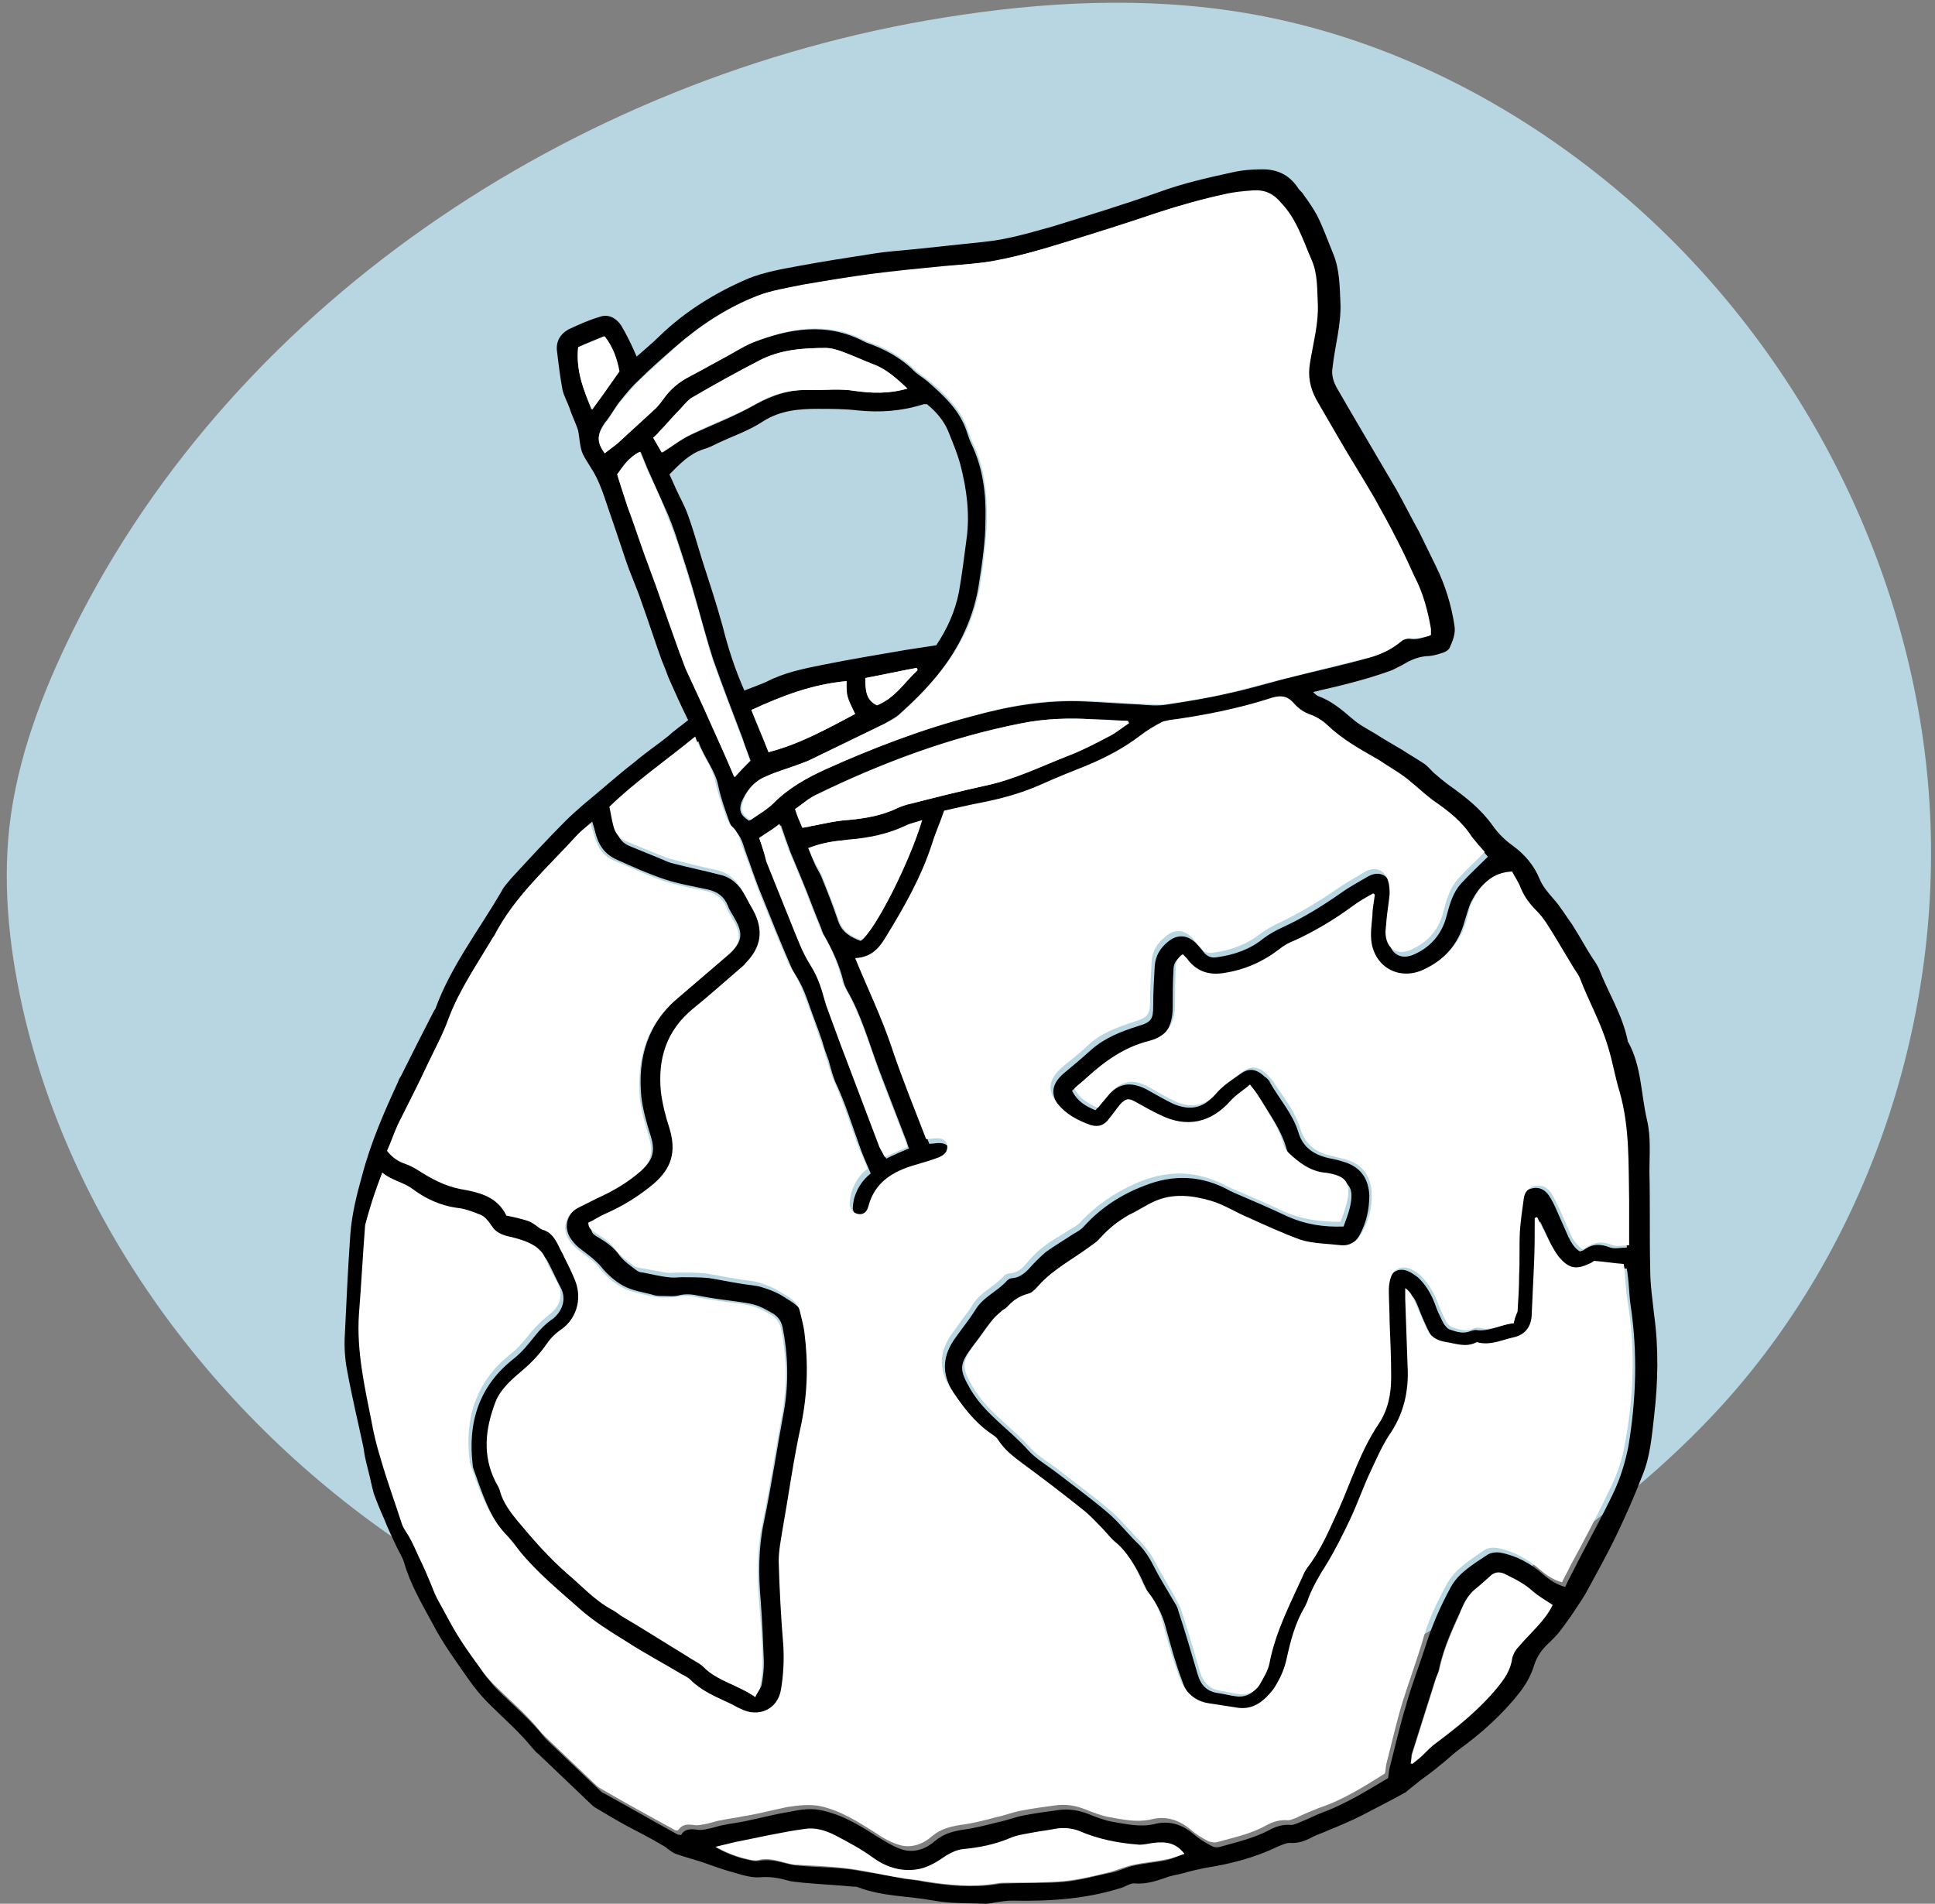 <?xml version="1.0" encoding="UTF-8"?>
<svg width="248px" height="244px" viewBox="0 0 248 244" version="1.1" xmlns="http://www.w3.org/2000/svg" xmlns:xlink="http://www.w3.org/1999/xlink">
    <rect x="0" y="0" width="248" height="244" fill="#808080" stroke="none"/>
    <!-- Generator: Sketch 46.2 (44496) - http://www.bohemiancoding.com/sketch -->
    <title>Global Community - Collaborating Everywhere</title>
    <desc>Created with Sketch.</desc>
    <defs></defs>
    <g id="Page-1" stroke="none" stroke-width="1" fill="none" fill-rule="evenodd">
        <g id="Global-Community---Collaborating-Everywhere" fill-rule="nonzero">
            <g id="Calque_2" fill="#B7D6E2">
                <path d="M151.1,227.5 C157,224.2 162.8,220.8 168.7,217.5 C187.4,206.8 206.4,195.9 220.9,179.9 C240.1,158.6 249.6,128.9 247.1,100.3 C244.6,71.7 230.3,44.3 208.6,25.5 C195.3,14 179.3,5.5 162,2.1 C149.3,-0.4 136.1,1.42663659e-14 123.3,1.9 C75.7,8.8 30.6,37.8 9.3,80.9 C5.4,88.8 2.2,97.2 1.2,106 C0.3,114.2 1.3,122.5 3.2,130.5 C10.1,159 29.5,183.8 54.2,199.6 C78.9,215.4 108.6,222.5 137.9,222" id="Shape"></path>
            </g>
            <g id="Calque_1" transform="translate(44, 21)">
                <g id="Group">
                    <path d="M44.2,71.3 C43.3,69.5 42.5,67.7 41.7,65.9 C41.4,65.1 41.1,64.3 40.8,63.6 C39.9,61.1 39.1,58.6 38.2,56.1 C37.6,54.3 36.8,52.6 36.2,50.8 C35.4,48.4 34.6,46 33.8,43.7 C33.4,42.5 33,41.3 32.4,40.1 C31.9,39.1 31.2,38.2 30.7,37.2 C30.3,36.3 30.3,35.2 30.1,34.2 C29.8,33.2 29.3,32.3 29,31.3 C28.7,30.5 28.3,29.8 28.1,29 C27.8,27.4 27.6,25.8 27.4,24.1 C27.2,22.8 27.8,21.8 28.9,21.2 C30.2,20.6 31.5,20 32.9,19.6 C34,19.2 35,19.8 35.6,20.7 C36.2,21.7 36.7,22.7 37.2,23.8 C37.3,24 37.4,24.3 37.6,24.7 C38.6,23.8 39.6,23 40.5,22.1 C43.8,18.9 47.7,16.5 51.9,14.7 C53.9,13.9 56.1,13.5 58.3,13.1 C61.5,12.5 64.8,12 68,11.5 C69.9,11.2 71.7,11.1 73.6,10.9 C76.4,10.6 79.2,10.3 82.1,10 C85.2,9.7 88.1,8.8 91,8 C95.5,6.6 100.1,5.2 104.6,3.6 C107.6,2.5 110.7,1.8 113.9,1.1 C115.2,0.8 116.5,0.7 117.8,0.7 C119.7,0.7 121.2,1.4 122.3,3 C122.5,3.4 122.9,3.6 123.1,4 C123.7,4.8 124.3,5.7 124.8,6.6 C125.6,8.2 126.2,9.9 126.9,11.6 C127.7,13.6 127.7,15.7 127.8,17.9 C127.9,20.6 127.1,23.3 126.8,26 C126.6,27.1 126.9,28 127.5,29 C128.1,30 128.7,31.1 129.3,32.1 C131.2,35.3 133.1,38.6 135,41.8 C136,43.6 136.9,45.4 137.9,47.2 C138.6,48.6 139.3,50.1 140,51.5 C141.2,53.9 142,56.5 142.4,59.1 C142.6,60.2 142.2,61.1 141.8,62 C141.7,62.3 141.2,62.6 140.8,62.7 C140.2,62.9 139.5,63.1 138.8,63.1 C137.6,63.2 136.6,63.7 135.6,64.3 C135.2,64.5 134.8,64.7 134.4,64.9 C131.4,66 128.2,66.8 125.1,67.5 C124.9,67.6 124.6,67.6 124.3,67.7 C124.5,67.9 124.7,68.1 124.9,68.2 C126.6,68.8 127.9,69.9 129.3,71.1 C130.2,71.9 131.2,72.4 132.2,73 C133.3,73.7 134.5,74.4 135.7,75.1 C136.6,75.7 137.5,76.2 138.4,76.8 C138.9,77.1 139.3,77.6 139.7,78 C140.4,78.6 141.1,79.2 141.8,79.7 C143.9,81.2 145.8,82.7 147.3,84.8 C148,85.8 148.9,86.7 149.9,87.4 C151.4,88.5 152.6,89.9 153.3,91.6 C153.7,92.6 154.4,93.4 155.1,94.2 C156,95.2 156.7,96.4 157.5,97.5 C158.4,98.9 159.2,100.4 160.1,101.8 C160.4,102.2 160.7,102.7 160.9,103.1 C162.1,106.2 163.9,109 164.6,112.3 C164.6,112.4 164.6,112.5 164.7,112.6 C166.4,115.7 166.3,119.2 167.1,122.6 C167.6,124.7 167.4,127 167.4,129.2 C167.5,133.4 167.4,137.5 167.5,141.7 C167.5,143.7 167.8,145.6 168,147.5 C168.6,151.8 168.5,156.2 168,160.5 C167.7,163.1 167.5,165.7 166.5,168.1 C165.5,170.7 164.4,173.2 163.2,175.7 C162,178.2 160.6,180.7 159.3,183.1 C158.8,184 158.2,184.8 157.7,185.6 C157.1,186.5 156.5,187.3 155.9,188.1 C155.5,188.6 155.1,189 154.7,189.4 C153.7,190.3 153,191.2 152.6,192.5 C152.2,193.8 151.5,195 150.7,196 C148.5,198.8 145.8,201.2 142.9,203.3 C142.1,203.9 141.3,204.7 140.5,205.3 C139.7,206 138.8,206.6 137.9,207.3 C137.4,207.7 136.9,208.1 136.4,208.5 C136.3,208.6 136.2,208.7 136,208.8 C134.2,209.8 132.4,210.7 130.5,211.7 C129.1,212.4 127.7,213 126.2,213.6 C125.6,213.9 124.9,214.1 124.3,214.4 C123.4,214.9 122.4,215.3 121.3,215.2 C120.8,215.2 120.2,215.5 119.7,215.7 C116.8,217.1 113.7,217.9 110.5,218.4 C109.5,218.6 108.6,218.8 107.6,219.1 C106.8,219.3 106,219.4 105.3,219.7 C104.1,220.1 102.9,220.5 101.5,220.4 C101,220.3 100.4,220.7 99.9,220.9 C95.3,222.4 90.5,222.7 85.7,222.6 C85,222.6 84.4,222.7 83.7,222.8 C83.2,222.9 82.8,223 82.3,223 C80.1,222.9 77.9,223 75.7,222.6 C72.5,222 69.2,222.1 66,220.9 C65.8,220.8 65.5,220.8 65.3,220.8 C63.2,220.6 61,220.5 58.9,220.3 C58.2,220.2 57.5,220.2 56.9,220 C55.8,219.7 54.7,219.5 53.5,219.6 C52.5,219.7 51.4,219.4 50.4,219.1 C48.9,218.7 47.5,218.2 46.1,217.7 C44.9,217.3 43.7,217 42.6,216.6 C42,216.4 41.5,215.8 40.9,215.5 C39.4,214.6 37.8,213.8 36.3,213 C35,212.3 33.7,211.5 32.5,210.8 C32.1,210.6 31.8,210.3 31.5,210 C29.3,207.9 27.2,205.9 25,203.8 C24.7,203.6 24.5,203.3 24.2,203 C22.5,200.9 20.5,199.2 18.6,197.3 C17.7,196.4 16.8,195.3 16.1,194.3 C14.5,192 12.8,189.7 11.5,187.2 C10.1,184.6 8.6,182.1 7.8,179.3 C7.6,178.6 7.2,178 6.9,177.4 C6.3,176.1 5.7,174.9 5.2,173.6 C4.7,172.5 4.3,171.5 3.9,170.4 C3.6,169.3 3.4,168.2 3.1,167.1 C2.9,166.3 2.7,165.5 2.6,164.6 C1.9,161.3 1.1,158 0.5,154.7 C0.2,153.2 0.1,151.6 0.2,150 C0.4,145.7 0.6,141.5 0.9,137.2 C1.1,134.6 1.7,132.2 2.4,129.7 C3.5,125.5 5.2,121.6 7,117.7 C7.1,117.4 7.2,117.2 7.4,116.9 C8.8,114.1 10.2,111.3 11.6,108.6 C11.7,108.5 11.7,108.4 11.8,108.3 C13.8,102.8 17.4,98.2 20.3,93.2 C20.6,92.6 21.1,92.1 21.5,91.6 C23.8,89.1 26.1,86.6 28.5,84.2 C29.2,83.5 30,82.8 30.8,82.1 C33,80.3 35.1,78.4 37.3,76.7 C38.7,75.5 40.2,74.5 41.7,73.3 C42.2,72.8 43.2,72.1 44.2,71.3 Z M5,129.3 C4.1,131.8 3.4,134.1 3.2,136.6 C2.9,140.4 2.7,144.3 2.4,148.1 C2,152.8 3.1,157.2 4,161.7 C4.3,163.3 4.7,165 5.2,166.6 C6.1,169.4 7,172.1 7.9,174.9 C8.1,175.5 8.5,175.9 8.8,176.5 C9.2,177.4 9.7,178.3 10.1,179.2 C10.6,180.4 11.1,181.6 11.7,182.8 C12,183.5 12.4,184.3 12.7,185 C13.4,186.4 14.1,187.8 15,189.1 C16,190.7 17.1,192.1 18.1,193.6 C18.6,194.2 19.1,194.9 19.6,195.4 C21.7,197.5 24,199.4 25.8,201.7 C26,201.9 26.2,202.1 26.4,202.3 C28.5,204.3 30.7,206.4 32.8,208.4 C33,208.6 33.2,208.8 33.5,208.9 C36.6,210.6 39.7,212.4 42.8,214.1 C42.9,214.2 43,214.1 43.3,214.2 C43.7,213.4 44.5,213.4 45.3,213.5 C45.8,213.6 46.3,213.5 46.7,213.4 C47.4,213.3 48.1,213 48.8,212.9 C49.7,212.7 50.7,212.6 51.6,212.4 C53.5,212 55.4,211.5 57.3,211.2 C58.7,210.9 60.1,210.7 61.6,211.1 C64.2,211.7 66.4,213.1 68.6,214.5 C69.6,215.1 70.7,215.8 71.8,216.1 C73.3,216.5 74.8,215.9 75.9,214.9 C77,214 78.2,213.7 79.5,213.5 C81,213.3 82.5,212.9 84.1,212.5 C85.1,212.3 86.1,211.9 87.1,211.7 C88.6,211.4 90.1,211.2 91.6,211 C92.9,210.8 94.2,211 95.5,211.5 C96.5,211.9 97.5,212.3 98.6,212.5 C100.4,212.8 102.1,213.2 103.9,212.8 C105.8,212.3 107.5,212.8 109,214.1 C109.7,214.7 110.5,215.2 111.3,215.6 C111.6,215.8 112.1,215.8 112.4,215.7 C114.5,215.1 116.7,214.6 118.6,213.6 C119.5,213.1 120.4,212.8 121.5,212.9 C121.8,212.9 122.2,212.7 122.5,212.6 C123.5,212.2 124.5,211.7 125.5,211.3 C128.5,210.2 131.2,208.5 133.9,206.9 C134,206.4 134,206 134.1,205.6 C134.8,202.9 135.4,200.2 136.2,197.6 C136.9,195 137.9,192.5 138.7,190 C139.5,187.4 140.6,184.9 141.9,182.5 C142.9,180.6 144.8,179.5 146.6,178.3 C147,178 147.8,177.9 148.3,178 C150.4,178.4 152.2,179.4 153.8,180.8 C154.6,181.5 155.5,182.1 156.6,182.4 C156.9,181.7 157.3,181 157.6,180.4 C159.3,177 161.2,173.7 162.8,170.3 C163.7,168.4 164.3,166.4 164.7,164.4 C165.7,158.4 165.9,152.4 165,146.4 C164.8,145.1 164.8,143.7 164.6,142.3 C164.6,142 164.5,141.8 164.5,141.6 C163.2,141.5 162,141.3 160.7,141.2 C160.6,141.3 160.3,141.4 160,141.6 C158.3,142.4 157.4,142.1 156.2,140.7 C155.2,139.5 154.6,138.1 153.9,136.6 C153.7,136.3 153.6,135.9 153.4,135.6 C153.3,135.6 153.2,135.7 153.1,135.7 C153.1,137.7 153,139.8 153,141.8 C152.9,144 152.8,146.1 152.7,148.3 C152.6,149.7 151.8,150.7 150.4,151 C148.9,151.3 147.5,152.1 146,151.7 C145.8,151.7 145.7,151.7 145.5,151.7 C144.2,152.2 143,151.8 141.7,151.6 C140.5,151.4 139.7,150.8 139.2,149.8 C138.7,148.8 138.2,147.7 137.8,146.6 C137.5,145.9 137.3,145.2 136.5,144.7 C136.5,145.3 136.5,145.7 136.5,146.1 C136.6,148.9 136.7,151.8 136.8,154.6 C137,157.9 136.3,160.8 134.4,163.6 C133.5,165 132.8,166.5 132.1,168.1 C131.2,170.2 130.4,172.3 129.4,174.4 C128.5,176.3 127.5,178.3 126.4,180.1 C125.5,181.5 124.7,182.9 124.1,184.4 C123.9,184.8 123.8,185.2 123.6,185.6 C122.4,187.7 121.7,189.9 121.3,192.2 C121,193.6 120.4,195 119.6,196.1 C118.5,197.6 117.2,198.7 115.2,198.5 C113.9,198.4 112.6,198.1 111.3,197.9 C109.2,197.6 108.1,196.2 107.5,194.4 C106.7,192.3 106.1,190.1 105.5,187.9 C105.1,186.3 104.5,184.9 103.5,183.6 C103.1,183.2 102.9,182.6 102.6,182 C101.8,180.2 100.9,178.5 99.3,177.2 C98.7,176.7 98.2,176 97.6,175.4 C96.8,174.6 96,173.8 95.2,173.1 C92.7,171.1 90.1,169.2 87.5,167.2 C86.3,166.3 85.2,165.4 84.3,164.1 C84.1,163.8 83.8,163.6 83.5,163.4 C81.3,161.8 79.7,159.7 78.2,157.5 C76.6,155 76.8,152.7 78.5,150.4 C78.8,150 79,149.7 79.3,149.3 C79.9,148.5 80.5,147.7 81,146.9 C82,145.2 83.9,144.5 85.1,143.1 C85.3,142.9 85.6,142.8 85.9,142.8 C86.7,142.7 87.3,142.2 87.8,141.7 C88.5,140.9 89.2,140.2 90,139.5 C91.1,138.7 92.3,138 93.5,137.2 C94,136.9 94.6,136.6 95,136.1 C97.1,133.8 99.7,132.1 102.6,131 C106.3,129.5 110,129.6 113.6,131.6 C113.7,131.7 113.9,131.7 114,131.8 C116.3,132.8 118.7,133.8 121,134.9 C123.2,135.9 125.6,136.3 128.2,136.2 C128.5,135.4 128.8,134.6 129,133.8 C129.6,131.2 129,130.3 126.3,129.9 C126.3,129.9 126.2,129.9 126.2,129.9 C124.3,129.7 122.9,128.6 121.6,127.4 C121.3,127.1 121,126.7 120.9,126.3 C120.3,124 118.9,122.1 117.7,120.1 C117.4,119.6 117,119.2 116.6,118.6 C115.7,119.4 114.8,119.9 114.1,120.7 C111.6,123.5 108.5,124.2 105.1,122.5 C104,122 103,121.3 101.9,120.8 C101,120.3 100.7,120.4 100,121.1 C99.5,121.7 99.1,122.3 98.6,122.9 C98,123.7 97.2,124.1 96.2,123.8 C94.5,123.2 93.1,122.4 91.9,121 C90.6,119.4 90.7,118 92.3,116.6 C93.5,115.6 94.7,114.6 95.8,113.6 C97.6,112 99.7,111.2 101.9,110.5 C103.6,110 103.8,109.6 103.8,107.9 C103.8,106.2 103.9,104.5 104,102.8 C104.1,101.5 104.7,100.5 105.7,99.7 C106.9,98.7 108.2,98.8 109.3,99.9 C109.7,100.3 110,100.7 110.4,101.2 C110.8,101.6 111.3,101.8 111.9,101.7 C114.1,101.4 116.2,100.7 117.9,99.3 C118.7,98.7 119.6,98.2 120.5,97.8 C123.1,96.6 125.5,95.1 127.8,93.5 C128.9,92.7 130.2,92 131.4,91.3 C132.7,90.6 133.9,91.1 134.3,92.5 C134.5,93 134.5,93.6 134.5,94.2 C134.4,95.3 134.2,96.4 134.1,97.5 C134,98.2 133.9,98.9 134,99.5 C134.2,101.3 135.6,102.1 137.3,101.3 C137.5,101.2 137.7,101.1 137.9,101 C139.7,100 140.9,98.4 141.4,96.4 C141.8,94.9 142.2,93.4 143.3,92.2 C144.3,91.1 145.5,90 146.7,88.8 C146.5,88.6 146.2,88.2 145.9,87.9 C145.6,87.5 145.2,87.2 145,86.8 C143.7,84.8 141.9,83.5 140.1,82.2 C139.3,81.6 138.5,80.9 137.7,80.2 C137.3,79.9 137,79.5 136.6,79.3 C135.8,78.8 135,78.3 134.2,77.7 C133.7,77.4 133.1,77 132.6,76.7 C130.5,75.5 128.3,74.4 126.6,72.6 C126,72 125.2,71.5 124.4,71.2 C123.5,70.9 122.8,70.4 122.2,69.7 C121.5,68.8 120.6,68.6 119.5,69 C115.1,70.4 110.7,71.3 106.2,71.9 C105.9,71.9 105.6,71.9 105.4,72.1 C104.4,72.7 103.4,73.2 102.5,73.9 C100.4,75.5 98.1,76.7 95.7,77.7 C93.7,78.5 91.7,79.3 89.7,80.2 C87.2,81.3 84.7,82 82,82.5 C80.4,82.8 78.8,83.2 77.4,83.5 C76.8,85 76.3,86.3 75.9,87.6 C74.5,92 72.1,96 69.8,99.9 C69,101.3 67.9,102.4 66,102.4 C67.6,106.3 69.4,110 70.7,113.9 C72,117.8 73.6,121.7 75.1,125.6 C75.6,125.6 76,125.5 76.3,125.5 C77.1,125.5 77.6,125.8 77.8,126.4 C77.9,127 77.6,127.6 76.8,127.9 C75.8,128.2 74.7,128.6 73.7,128.9 C70.9,129.8 68.5,131.1 67.7,134.2 C67.5,134.9 67,135.2 66.4,135.2 C65.8,135.1 65.4,134.6 65.3,133.9 C65.3,133.4 65.4,132.9 65.5,132.5 C65.9,131.2 66.6,130.2 67.6,129.4 C67,128 66.5,126.9 66.1,125.7 C65.2,123.2 64.4,120.6 63.3,118.2 C62.8,117.2 62.5,116 62.2,114.9 C61.9,114.1 61.6,113.3 61.4,112.5 C60.8,110.7 60.1,109 59.5,107.2 C59.2,106.4 58.9,105.6 58.5,104.9 C58.1,104.1 57.6,103.5 57.3,102.7 C56,99.7 54.8,96.7 53.6,93.7 C52.8,91.8 52.2,89.9 51.5,88 C51.2,87.1 51,86.2 50.2,85.5 C49.8,85.2 49.6,84.6 49.4,84.1 C48.9,82.7 48.4,81.3 48.1,79.9 C47.7,77.7 46.2,76.1 45.5,74 C41.8,77.1 37.8,79.7 34.5,83 C34.7,83.9 34.8,84.6 35,85.4 C35.2,86.3 35.7,87 36.6,87.4 C38.1,88 39.5,88.6 41,89.2 C41.4,89.4 41.9,89.6 42.4,89.7 C44.3,90.2 46.3,90.6 48.2,91.1 C49.7,91.4 50.7,92.4 51.5,93.7 C52,94.5 52.4,95.4 52.9,96.2 C54.3,98.8 54,101 51.9,103.1 C51.7,103.3 51.6,103.4 51.4,103.6 C49.3,105.4 47.3,107.2 45.2,108.9 C41.8,111.7 40.7,115.3 41.1,119.5 C41.2,121.1 41.7,122.6 42.2,124.2 C43.1,127.2 42.6,129.3 40.2,131.3 C38.3,132.9 36.2,134.2 33.9,135.2 C33.1,135.5 32.4,136 31.8,136.3 C31.7,137.1 32.2,137.3 32.7,137.6 C33.7,138.2 34.7,138.9 35.4,139.9 C36,140.7 36.9,141.3 37.7,141.9 C37.9,142 38.1,142.1 38.4,142.1 C39.5,142.3 40.6,142.6 41.7,142.7 C42.3,142.8 42.9,142.7 43.4,142.7 C44.5,142.7 45.7,142.7 46.8,142.8 C48.1,143 49.5,143.3 50.8,143.5 C51.8,143.7 52.8,143.7 53.7,144 C54.7,144.3 55.7,144.7 56.6,145.3 C57.5,145.9 58.6,146.4 58.9,147.6 C59.1,148.5 59.4,149.5 59.5,150.4 C60,154.3 59.9,158.2 59.1,162.1 C58.2,166.6 57.5,171.1 56.7,175.6 C56.5,177 56.1,178.4 56.2,179.7 C56.3,183.3 56.5,187 56.8,190.6 C57,192.5 56.8,194.3 56.5,196.1 C56,198.7 53.5,199.8 51.3,198.6 C50.8,198.3 50.3,198 49.7,197.8 C48,197 46.3,196.3 44.9,194.9 C44.6,194.6 44.2,194.4 43.8,194.2 C41.4,192.8 39,191.5 36.7,190 C34.6,188.7 32.5,187.4 30.7,185.8 C28.1,183.4 25.3,181.2 23,178.4 C22.4,177.6 21.8,176.8 21.1,176.1 C18.8,173.6 17.8,170.4 16.7,167.3 C16.7,167.2 16.6,167.1 16.6,166.9 C15.9,161.3 17.4,156.6 21.9,153.1 C22.9,152.3 23.7,151.3 24.5,150.3 C25.2,149.4 26,148.6 26.9,148 C28.1,147 28.6,145.5 27.9,144.1 C27.3,143 26.8,141.8 26.2,140.7 C25.9,140.1 25.5,139.8 25.1,139.4 C24,138.5 22.6,138.3 21.3,138 C20.3,137.8 19.7,137.3 19.2,136.4 C18.9,135.9 18.5,135.5 18,135.3 C17,134.9 16,134.5 14.9,134.4 C12.8,134.1 11,133.2 9.3,132 C7.6,130.5 6.1,130.3 5,129.3 Z M150,148.6 C150.1,148.1 150.2,147.8 150.2,147.4 C150.3,145.8 150.4,144.3 150.4,142.7 C150.4,140.8 150.4,138.9 150.5,137.1 C150.6,135.7 150.8,134.3 151,132.9 C151.1,132.1 151.5,131.5 152.4,131.3 C153.3,131.1 154,131.5 154.5,132.2 C154.9,132.8 155.2,133.4 155.5,134.1 C156,135.2 156.5,136.4 157,137.5 C157.4,138.3 157.8,139 158.5,139.4 C158.7,139.3 158.9,139.3 159,139.2 C160.1,138.4 161.1,138.4 162.4,138.9 C163,139.1 163.7,138.9 164.5,138.9 C164.5,136.9 164.5,135 164.5,133.2 C164.5,128.5 164.6,123.9 163.3,119.3 C162.8,117.4 162.4,115.4 161.8,113.5 C160.9,110.4 159.4,107.7 158.2,104.7 C158,104.2 157.6,103.7 157.3,103.2 C156.5,101.9 155.8,100.5 154.9,99.2 C154.2,98.1 153.5,97 152.7,96.1 C151.8,95.2 151.1,94.2 150.6,93.1 C150.3,92.3 149.8,91.6 149.5,91 C146.9,91.1 145.6,92.6 144.6,94.5 C144.2,95.3 144,96.2 143.7,97.1 C142.9,100.1 141,102.1 138.3,103.5 C135.3,105 132.1,103.5 131.5,100.2 C131.3,99.1 131.5,97.8 131.6,96.6 C131.7,95.7 131.8,94.9 131.9,94 C131.8,93.9 131.7,93.9 131.7,93.8 C130.8,94.3 129.9,94.8 129.1,95.4 C126.7,97.1 124.3,98.5 121.7,99.8 C121,100.1 120.3,100.5 119.6,101 C117.5,102.6 115.2,103.6 112.6,104 C110.7,104.3 109.3,103.9 108.1,102.5 C107.8,102.2 107.5,101.9 107.3,101.6 C106.6,102.1 106.4,102.7 106.4,103.3 C106.3,104.9 106.3,106.5 106.3,108.1 C106.3,110.6 105.3,112.2 103,112.7 C99.9,113.5 97.4,115.3 95,117.4 C94.5,117.9 93.9,118.3 93.4,118.8 C94.1,120.2 95.2,120.8 96.4,121.3 C96.9,120.7 97.4,120.1 97.9,119.5 C99.4,117.8 100.9,117.6 102.9,118.6 C104,119.2 105,119.8 106.2,120.4 C108.4,121.4 110.2,121.1 111.7,119.3 C112.6,118.2 113.8,117.5 114.9,116.7 C116.1,115.8 117,116 118.1,117 C118.4,117.2 118.7,117.5 118.8,117.8 C120,119.9 121.7,121.8 122.4,124.1 C123,126.2 124.6,127.1 126.6,127.5 C127.2,127.6 127.9,127.8 128.5,128 C130.5,128.7 131.4,130.2 131.5,132.2 C131.5,134 131.1,135.8 130.2,137.4 C129.6,138.4 128.8,139 127.6,138.9 C125.9,138.8 124,138.7 122.4,138.2 C120.1,137.5 118,136.4 115.8,135.4 C114.2,134.7 112.6,133.7 110.9,133.2 C108.5,132.5 106,132.2 103.6,133.3 C102.5,133.8 101.5,134.5 100.4,135 C98.9,135.7 97.8,136.8 96.7,138 C96.3,138.5 95.7,138.8 95.2,139.2 C93.1,140.7 90.7,141.9 88.9,144 C88.5,144.4 88,144.9 87.5,145.1 C86.4,145.4 85.6,145.9 84.9,146.7 C84.7,146.9 84.4,147.1 84.1,147.3 C83.7,147.6 83.3,148 83,148.4 C82.2,149.4 81.5,150.5 80.7,151.5 C78.9,153.9 78.9,154.5 80.4,157.1 C82.3,160.3 85.4,162.2 87.8,164.9 C88.8,166 90.2,166.8 91.5,167.8 C93.7,169.5 95.9,171.1 98,172.9 C99.3,174 100.4,175.4 101.6,176.6 C102.6,177.5 103.3,178.6 103.9,179.8 C104.6,181.2 105.5,182.6 106.3,184 C106.6,184.5 106.9,184.9 107,185.4 C107.9,188.1 108.7,190.9 109.5,193.6 C109.9,195 110.7,195.8 112.1,196 C112.8,196.1 113.6,196.3 114.3,196.4 C115.4,196.6 116.4,196.2 117.1,195.3 C117.7,194.5 118.2,193.5 118.4,192.5 C119.2,188.3 121.2,184.6 122.9,180.8 C123,180.6 123.1,180.5 123.2,180.3 C125,178 126.1,175.3 127.3,172.7 C129,169 130.1,165.1 132.4,161.8 C133.7,160 134.1,157.9 134,155.8 C134,153.4 133.9,151.1 133.8,148.7 C133.8,147.3 133.7,146 133.7,144.6 C133.7,144 133.8,143.4 134,142.9 C134.4,141.9 135.4,141.5 136.4,141.9 C136.9,142.1 137.3,142.4 137.7,142.7 C138.7,143.6 139.4,144.8 139.9,146.1 C140.2,147 140.6,147.8 141,148.6 C141.2,148.9 141.5,149.3 141.8,149.4 C142.7,149.7 143.5,150 144.5,149.6 C144.8,149.5 145.1,149.4 145.4,149.5 C147.2,149.6 148.5,148.7 150,148.6 Z M33.5,37.1 C34,36.7 34.5,36.3 35,35.9 C36.7,34.4 38.3,32.9 39.9,31.4 C40.2,31.1 40.5,30.7 40.8,30.3 C41.7,29 42.9,28 44.3,27.3 C45.9,26.5 47.4,25.6 48.9,24.8 C50.1,24.2 51.3,23.4 52.5,22.9 C57.2,21.1 61.9,20.3 66.6,22.7 C66.7,22.8 66.9,22.8 67,22.9 C69.3,23.7 71.4,24.8 73.1,26.5 C73.6,27 74.3,27.4 74.9,27.9 C76.7,29.5 78.5,31.1 79.5,33.3 C79.9,34.1 80.1,35.1 80.5,35.9 C82,39 82.4,42.4 82.3,45.7 C82.3,48.3 81.9,51 81.5,53.6 C81.2,55.7 80.6,57.8 79.7,59.8 C77.8,64.1 74.7,67.5 71.2,70.6 C70.6,71.1 69.9,71.4 69.3,71.8 C66,73.4 62.7,75 59.4,76.6 C59.2,76.7 58.9,76.8 58.6,76.9 C57.1,77.5 55.5,77.9 54,78.6 C52.6,79.2 51.6,80.4 51,81.9 C50.7,82.9 50.9,83.5 52,84.2 C53,83.5 54.1,82.8 55,82 C56.9,80.1 59.2,78.8 61.6,77.7 C67.8,74.9 74.1,72.5 80.6,70.8 C85.3,69.5 90,68.7 94.9,68.9 C97.3,69 99.7,69.2 102.1,69.3 C103.3,69.4 104.4,69.5 105.6,69.3 C108.2,68.9 110.7,68.5 113.3,67.9 C116.2,67.3 119,66.4 121.9,65.7 C125.1,64.9 128.3,64.2 131.5,63.3 C132.9,62.9 134.2,62.3 135.4,61.3 C135.7,61 136.4,60.8 136.8,60.9 C137.7,61 138.4,60.7 139.2,60.5 C139.2,60.2 139.2,60 139.2,59.7 C138.9,57.3 138.2,55.1 137.1,53 C136.3,51.5 135.6,49.9 134.9,48.4 C134,46.6 133,44.8 132,43 C130.5,40.4 128.9,37.8 127.4,35.3 C126.4,33.6 125.5,32 124.5,30.3 C123.6,28.8 123.4,27.3 123.7,25.6 C124.1,23.1 124.8,20.7 124.7,18.1 C124.6,16.2 124.7,14.2 123.9,12.4 C122.8,9.9 121.9,7.2 120,5.1 C118.9,3.9 117.9,3.4 116.4,3.5 C115.2,3.6 113.9,3.8 112.7,4 C109.9,4.6 107,5.4 104.3,6.3 C100.1,7.7 96,9.1 91.8,10.3 C89.2,11.1 86.5,11.8 83.8,12.4 C81.5,12.8 79.1,12.9 76.8,13.2 C73.7,13.5 70.6,13.8 67.5,14.2 C64.5,14.6 61.6,15.1 58.6,15.6 C56.7,16 54.7,16.3 52.9,17 C49,18.5 45.6,20.8 42.5,23.5 C40.9,24.9 39.4,26.2 37.9,27.7 C37,28.5 36.2,29.5 35.4,30.5 C34.7,31.4 34.2,32.4 33.5,33.2 C32.5,34.7 32.5,35.5 33.5,37.1 Z M52.8,196.5 C53.1,195.8 53.5,195.4 53.6,195 C53.8,194 53.9,193 53.9,192 C53.8,189.4 53.7,186.8 53.5,184.2 C53.2,180.8 53.2,177.4 53.9,174.1 C54.9,169.3 55.6,164.5 56.5,159.7 C57.1,156.2 57,152.6 56.3,149.1 C56.1,148.2 55.6,147.6 54.8,147.2 C54.1,146.8 53.4,146.4 52.6,146.2 C51.9,146 51,145.9 50.3,145.8 C48.8,145.6 47.2,145.4 45.7,145.1 C44.8,144.9 44,144.8 43.1,145 C42.4,145.2 41.7,145.1 41,145.1 C40.5,145.1 40,145.1 39.5,144.9 C38.3,144.6 37,144.4 35.9,143.8 C34.8,143.2 33.8,142.3 33,141.3 C32.3,140.5 31.5,139.9 30.7,139.3 C30,138.8 29.4,138.2 29,137.5 C28.2,136 28.8,134.4 30.3,133.6 C31.1,133.2 31.9,132.8 32.7,132.4 C34.7,131.5 36.5,130.4 38.2,129 C39.7,127.7 40,126.5 39.4,124.6 C38.9,123 38.4,121.3 38.2,119.6 C37.7,114.6 39,110.1 43.1,106.7 C45.2,104.9 47.3,103.1 49.4,101.3 C51.1,99.8 51.3,98.7 50.2,96.8 C49.9,96.2 49.5,95.7 49.3,95.1 C48.8,93.9 48,93.3 46.7,93 C44.9,92.6 43,92.3 41.2,91.7 C39.1,91 37.1,90.1 35.1,89.2 C33.5,88.5 32.7,87.3 32.3,85.7 C32.2,85.3 32.1,84.9 31.9,84.3 C31.3,84.9 30.7,85.3 30.2,85.8 C26.4,90 22.1,93.7 19.5,98.8 C19.5,98.8 19.5,98.9 19.4,98.9 C17.4,102.3 15.1,105.6 13.7,109.3 C12.9,111.3 11.9,113.2 11,115.2 C9.7,117.8 8.4,120.3 7.2,122.9 C6.7,124 6.3,125.2 5.8,126.3 C6.5,127.2 7.3,127.6 8.2,128 C8.8,128.2 9.3,128.4 9.8,128.8 C11.5,129.9 13.1,130.8 15.2,131.2 C17.5,131.6 19.9,132.2 21.1,134.6 C22.1,134.8 23,135 23.9,135.3 C24.2,135.4 24.5,135.6 24.8,135.8 C25.1,136 25.4,136.3 25.7,136.4 C26.8,136.7 27.4,137.5 27.8,138.5 C28,139 28.3,139.4 28.5,139.9 C29,140.9 29.5,141.9 29.9,142.9 C30.9,145.4 30,148 27.9,149.4 C27.3,149.8 26.7,150.4 26.3,151 C25.4,152.4 24.3,153.5 23,154.6 C21.7,155.7 20.3,156.9 19.7,158.5 C18.4,161.9 18,165.3 19.7,168.7 C19.9,169.1 20.1,169.6 20.3,170 C20.8,171.4 21.6,172.5 22.5,173.7 C24.5,176.1 26.5,178.5 28.9,180.5 C30.7,182.1 32.4,183.9 34.6,185.1 C35,185.3 35.4,185.7 35.8,185.9 C38.6,187.6 41.4,189.4 44.3,191.1 C45,191.5 45.8,191.9 46.4,192.5 C48,194.5 50.5,194.9 52.8,196.5 Z M51.4,67.5 C52.4,67.1 53.3,66.8 54.2,66.4 C56.5,65.2 59,64.7 61.5,64.2 C65,63.5 68.6,62.9 72.1,62.3 C73.4,62.1 74.7,61.9 76,61.7 C77.4,59.6 78.4,57.4 78.9,54.9 C79.3,52.6 79.6,50.2 79.9,47.9 C80.3,44.8 79.9,41.7 79.1,38.6 C78.7,37.1 78.1,35.7 77.5,34.2 C76.9,32.8 75.9,31.7 74.8,30.8 C74.6,30.8 74.5,30.8 74.4,30.8 C71.6,31.7 68.8,31.9 65.9,31.6 C64.2,31.4 62.5,31.4 60.8,31.4 C58.4,31.4 56,31.6 53.8,33 C52,34.2 49.9,34.9 48,35.8 C47.4,36.1 46.8,36.4 46.1,36.6 C44.3,37.2 43.1,38.5 41.8,39.8 C42.1,40.5 42.4,41.1 42.7,41.8 C43.2,42.9 43.8,43.9 44.2,45.1 C44.9,47 45.4,48.9 46,50.8 C46.9,53.6 47.8,56.3 48.6,59.2 C49.3,62 50.2,64.8 51.4,67.5 Z M57.9,82.7 C58.3,83.6 58.5,84.3 58.8,85.1 C59.2,85 59.5,85 59.8,84.9 C61.4,84.6 63,84.2 64.6,84.1 C66.9,83.9 69,83.5 71.1,82.5 C71.6,82.3 72.1,82.1 72.7,82 C75.9,81.2 79,80.4 82.2,79.7 C86,78.9 89.4,77.2 93,75.8 C94.8,75.1 96.5,74.2 98.2,73.3 C99.1,72.9 99.8,72.2 100.6,71.7 C100.6,71.6 100.5,71.5 100.5,71.4 C99,71.3 97.6,71.2 96.1,71.2 C93,71 89.9,71.1 86.9,71.7 C77.7,73.5 68.9,76.8 60.5,80.9 C59.6,81.4 58.8,82.1 57.9,82.7 Z M107.8,216.6 C106.7,215.2 105.4,215 103.9,215.3 C103.2,215.5 102.5,215.6 101.8,215.5 C99.3,215.3 96.8,214.8 94.5,213.8 C93.5,213.3 92.4,213.3 91.3,213.5 C90.3,213.6 89.3,213.8 88.3,214 C87.4,214.2 86.4,214.3 85.5,214.7 C83.5,215.5 81.5,215.9 79.5,216.1 C78.7,216.2 78.1,216.5 77.4,216.9 C76.4,217.6 75.3,218.3 74.1,218.6 C71.9,219.1 69.8,218.5 68,217.2 C66.4,216 64.8,215.2 63.1,214.3 C61.9,213.7 60.6,213.3 59.3,213.5 C57.8,213.7 56.2,214 54.7,214.3 C53.2,214.6 51.7,214.9 50.3,215.2 C49.5,215.4 48.6,215.6 47.8,215.8 C49.2,216.6 50.6,217.1 52,217.4 C52.4,217.5 52.9,217.6 53.3,217.5 C54.4,217.3 55.5,217.5 56.6,217.8 C57.1,217.9 57.7,218.1 58.2,218.1 C60.1,218.3 62.1,218.3 64.1,218.5 C65.2,218.6 66.3,218.8 67.4,219 C68.9,219.2 70.3,219.5 71.8,219.8 C72.7,219.9 73.6,220 74.5,220.2 C77.6,220.7 80.7,221 83.8,220.5 C84.3,220.4 84.8,220.4 85.2,220.4 C87.6,220.3 90,220.4 92.4,220.2 C94.5,220 96.5,219.4 98.5,219 C99.5,218.8 100.4,218.3 101.4,218.1 C102.8,217.8 104.2,217.7 105.6,217.4 C106.3,217.2 107,216.9 107.8,216.6 Z M136.8,205 C136.9,205 136.9,205.1 137,205.1 C137.4,204.7 137.9,204.3 138.3,204 C138.8,203.5 139.2,203 139.8,202.6 C142.7,200.5 145.5,198.2 147.8,195.4 C148.7,194.3 149.5,193.2 149.7,191.7 C149.8,191.2 150.1,190.6 150.5,190.2 C152,188.4 153.8,186.9 154.9,184.8 C154,184.2 153,183.7 152.3,183 C151.3,182 150,181.5 148.7,180.8 C148.1,180.5 147.5,180.6 146.9,181.1 C146.3,181.6 145.8,182.1 145.2,182.6 C144.4,183.2 143.9,183.9 143.5,184.8 C142.3,187.4 141,190.1 140.4,193 C140.3,193.5 140.1,193.9 139.9,194.4 C138.9,197.6 137.9,200.7 136.9,203.9 C136.9,204.1 136.9,204.6 136.8,205 Z M35.1,39.8 C35.6,41.2 36,42.6 36.5,43.9 C37.3,46.1 38,48.3 38.8,50.4 C39.3,51.7 39.7,52.9 40.2,54.2 C41.2,57 42.2,59.8 43.2,62.7 C43.5,63.4 43.7,64.1 44,64.8 C45,67.1 46.1,69.4 47.2,71.8 C48.2,74 49.1,76.3 50.2,78.6 C50.9,77.8 51.5,77.2 52.2,76.5 C51.9,75.6 51.5,74.7 51.2,73.7 C49.9,70.3 48.6,66.9 47.4,63.5 C46.6,61 45.9,58.4 45.2,55.9 C44.5,53.4 43.7,50.9 42.9,48.5 C42.4,46.9 41.8,45.3 41.1,43.8 C40.4,42.2 39.7,40.7 39,39.1 C38.7,38.4 38.4,37.6 38.1,36.9 C36.5,37.6 35.8,38.8 35.1,39.8 Z M53.3,86.4 C53.7,87.5 54,88.6 54.4,89.6 C55.5,92.4 56.6,95.1 57.7,97.8 C58.4,99.5 59.1,101.2 60,102.8 C60.8,104.2 61.4,105.6 61.8,107.1 C61.9,107.4 62,107.8 62.1,108.1 C63,110.4 63.8,112.7 64.7,115.1 C66.1,118.8 67.5,122.5 68.9,126.2 C69.1,126.7 69.3,127.1 69.6,127.5 C70.6,127 71.5,126.6 72.5,126.2 C72.3,125.7 72.2,125.2 72,124.8 C71,122.2 70,119.6 69,117 C67.7,113.7 66.8,110.3 65.2,107.1 C64.8,106.3 64.3,105.6 64.1,104.8 C63.6,102.7 62.7,100.8 61.7,99 C61.4,98.6 61.3,98 61.1,97.6 C60.3,95.7 59.6,93.7 58.8,91.8 C58.3,90.6 57.8,89.4 57.3,88.2 C56.9,87.1 56.5,86 56.1,84.8 C54.9,85.3 54.2,85.8 53.3,86.4 Z M72.3,28.8 C70.9,27.5 69.6,26.3 68,25.7 C66.6,25.2 65.2,24.5 63.8,24 C63.2,23.8 62.6,23.6 61.9,23.6 C59,23.6 56,23.8 53.4,25.2 C50.5,26.7 47.6,28.3 44.7,30 C44.1,30.4 43.6,31 43.1,31.6 C42.2,32.5 41.4,33.5 40.5,34.4 C40.3,34.6 40,34.9 39.8,35.1 C40.2,35.8 40.6,36.5 40.9,37 C42.2,36.2 43.3,35.3 44.6,34.7 C47.4,33.4 50.3,32.3 52.9,30.8 C55.1,29.6 57.3,28.9 59.7,29 C59.8,29 59.9,29 60.1,29 C61.9,29 63.8,28.8 65.6,29.1 C67.7,29.4 69.9,29.5 72.3,28.8 Z M59.6,87.7 C59.9,88.5 60.2,89.2 60.5,89.9 C60.8,90.5 61.2,91.1 61.4,91.7 C62.1,93.4 62.8,95.2 63.4,97 C63.9,98.5 65,99.1 66.3,99.6 C68.1,98.3 72.5,89.6 74.1,84.2 C73.3,84.4 72.6,84.6 72,84.9 C69.7,86 67.3,86.5 64.7,86.7 C63.1,86.7 61.4,87 59.6,87.7 Z M64.5,66.3 C60.1,66.7 56.2,68.2 52.3,70 C53,71.9 53.8,73.6 54.5,75.4 C58.5,74.3 62.1,72.4 65.6,70.5 C64.4,68.3 64.4,68.3 64.5,66.3 Z M30.1,23.5 C29.8,26.5 30.8,28.9 31.8,31.5 C33,29.8 34.1,28.2 35.3,26.6 C35,25 34.5,23.5 33.4,22.1 C32.2,22.6 31.1,23 30.1,23.5 Z M73.6,64.9 C73.6,64.8 73.5,64.7 73.5,64.6 C71.3,65 69.1,65.5 66.9,65.9 C67,67.3 66.9,68.7 68.4,69.4 C70.7,68.4 71.9,66.4 73.6,64.9 Z" id="Shape" fill="#000000"></path>
                    <path d="M5,129.3 C6.2,130.3 7.7,130.5 8.9,131.4 C10.5,132.6 12.4,133.5 14.5,133.8 C15.6,133.9 16.6,134.3 17.6,134.7 C18.1,134.9 18.5,135.4 18.8,135.8 C19.3,136.7 19.9,137.1 20.9,137.4 C22.2,137.7 23.5,138 24.7,138.8 C25.2,139.2 25.6,139.6 25.8,140.1 C26.3,141.3 26.9,142.4 27.5,143.5 C28.2,144.9 27.8,146.4 26.5,147.4 C25.6,148.1 24.8,148.9 24.1,149.7 C23.3,150.7 22.5,151.7 21.5,152.5 C17,156 15.5,160.8 16.2,166.3 C16.2,166.4 16.2,166.5 16.3,166.7 C17.4,169.8 18.4,173 20.7,175.5 C21.4,176.2 22,177 22.6,177.8 C24.9,180.6 27.6,182.8 30.3,185.2 C32.1,186.8 34.2,188.1 36.3,189.4 C38.6,190.9 41.1,192.2 43.4,193.6 C43.8,193.8 44.2,194 44.5,194.3 C45.9,195.7 47.6,196.4 49.3,197.2 C49.8,197.4 50.4,197.8 50.9,198 C53.2,199.2 55.7,198.1 56.1,195.5 C56.4,193.7 56.5,191.9 56.4,190 C56.1,186.4 55.9,182.7 55.8,179.1 C55.8,177.7 56.1,176.3 56.3,175 C57.1,170.5 57.7,166 58.7,161.5 C59.5,157.6 59.6,153.7 59.1,149.8 C59,148.9 58.7,147.9 58.5,147 C58.2,145.8 57.1,145.2 56.2,144.7 C55.3,144.1 54.3,143.7 53.3,143.4 C52.4,143.1 51.3,143.1 50.4,142.9 C49.1,142.7 47.7,142.4 46.4,142.2 C45.3,142.1 44.1,142.1 43,142.1 C42.4,142.1 41.8,142.2 41.3,142.1 C40.2,141.9 39.1,141.7 38,141.5 C37.8,141.5 37.5,141.4 37.3,141.3 C36.5,140.6 35.6,140.1 35,139.3 C34.3,138.3 33.3,137.6 32.3,137 C31.9,136.7 31.4,136.5 31.4,135.7 C32.1,135.4 32.8,134.9 33.5,134.6 C35.8,133.6 37.9,132.3 39.8,130.7 C42.1,128.7 42.7,126.6 41.8,123.6 C41.3,122.1 40.9,120.5 40.7,118.9 C40.3,114.7 41.4,111.1 44.8,108.3 C46.9,106.6 48.9,104.8 51,103 C51.2,102.8 51.4,102.7 51.5,102.5 C53.6,100.4 53.9,98.2 52.5,95.6 C52,94.8 51.6,93.9 51.1,93.1 C50.4,91.8 49.3,90.8 47.8,90.5 C45.9,90.1 43.9,89.6 42,89.1 C41.5,89 41.1,88.8 40.6,88.6 C39.1,88 37.7,87.4 36.2,86.8 C35.3,86.4 34.8,85.7 34.6,84.8 C34.4,84.1 34.3,83.3 34.1,82.4 C37.4,79.2 41.3,76.5 45.1,73.4 C45.8,75.5 47.3,77.2 47.7,79.3 C48,80.7 48.5,82.1 49,83.5 C49.2,84 49.4,84.6 49.8,84.9 C50.6,85.6 50.8,86.5 51.1,87.4 C51.8,89.3 52.5,91.2 53.2,93.1 C54.4,96.1 55.6,99.1 56.9,102.1 C57.2,102.9 57.7,103.5 58.1,104.3 C58.5,105 58.8,105.8 59.1,106.6 C59.8,108.4 60.4,110.1 61,111.9 C61.3,112.7 61.6,113.5 61.8,114.3 C62.2,115.4 62.4,116.5 62.9,117.6 C64,120 64.8,122.6 65.7,125.1 C66.1,126.3 66.7,127.5 67.2,128.8 C66.2,129.5 65.5,130.6 65.1,131.9 C65,132.4 64.9,132.8 64.9,133.3 C64.9,134 65.4,134.5 66,134.6 C66.6,134.7 67.1,134.4 67.3,133.6 C68.1,130.5 70.5,129.1 73.3,128.3 C74.3,128 75.4,127.7 76.4,127.3 C77.1,127 77.5,126.5 77.4,125.8 C77.3,125.2 76.8,124.8 75.9,124.9 C75.5,124.9 75.1,125 74.7,125 C73.2,121.1 71.6,117.2 70.3,113.3 C69,109.4 67.2,105.7 65.6,101.8 C67.6,101.7 68.6,100.6 69.4,99.3 C71.8,95.4 74.1,91.4 75.5,87 C75.9,85.7 76.5,84.4 77,82.9 C78.4,82.6 80,82.2 81.6,81.9 C84.2,81.4 86.8,80.7 89.3,79.6 C91.3,78.7 93.3,77.9 95.3,77.1 C97.7,76.1 100,74.9 102.1,73.3 C103,72.6 104,72 105,71.5 C105.2,71.4 105.5,71.4 105.8,71.3 C110.3,70.7 114.8,69.8 119.1,68.4 C120.2,68.1 121,68.2 121.8,69.1 C122.4,69.8 123.1,70.3 124,70.6 C124.8,70.9 125.6,71.4 126.2,72 C128,73.7 130.1,74.9 132.2,76.1 C132.8,76.4 133.3,76.8 133.8,77.1 C134.6,77.6 135.4,78.1 136.2,78.7 C136.6,79 136.9,79.3 137.3,79.6 C138.1,80.3 138.9,81 139.7,81.6 C141.6,82.9 143.4,84.3 144.6,86.2 C144.9,86.6 145.2,86.9 145.5,87.3 C145.8,87.6 146.1,88 146.3,88.2 C145.1,89.4 144,90.4 142.9,91.6 C141.8,92.8 141.4,94.3 141,95.8 C140.5,97.9 139.3,99.4 137.5,100.4 C137.3,100.5 137.1,100.6 136.9,100.7 C135.2,101.5 133.8,100.7 133.6,98.9 C133.5,98.2 133.7,97.5 133.7,96.9 C133.8,95.8 134,94.7 134.1,93.6 C134.1,93.1 134.1,92.5 133.9,91.9 C133.5,90.5 132.3,90 131,90.7 C129.8,91.4 128.6,92.1 127.4,92.9 C125.1,94.5 122.6,96 120.1,97.2 C119.2,97.6 118.3,98.1 117.5,98.7 C115.7,100.1 113.7,100.8 111.5,101.1 C110.9,101.2 110.4,101.1 110,100.6 C109.6,100.2 109.3,99.8 108.9,99.3 C107.8,98.1 106.5,98 105.3,99.1 C104.3,99.9 103.7,100.9 103.6,102.2 C103.5,103.9 103.4,105.6 103.4,107.3 C103.4,109 103.1,109.4 101.5,109.9 C99.3,110.6 97.1,111.4 95.4,113 C94.3,114.1 93,115 91.9,116 C90.4,117.4 90.2,118.8 91.5,120.4 C92.6,121.8 94.1,122.6 95.8,123.2 C96.8,123.5 97.6,123.2 98.2,122.3 C98.7,121.7 99.1,121.1 99.6,120.5 C100.3,119.8 100.6,119.7 101.5,120.2 C102.6,120.8 103.6,121.4 104.7,121.9 C108.1,123.6 111.2,122.9 113.7,120.1 C114.4,119.3 115.3,118.8 116.2,118 C116.6,118.5 117,119 117.3,119.5 C118.4,121.5 119.9,123.4 120.5,125.7 C120.6,126.1 120.9,126.5 121.2,126.8 C122.5,128 123.9,129.1 125.8,129.3 C125.8,129.3 125.9,129.3 125.9,129.3 C128.6,129.7 129.2,130.6 128.6,133.2 C128.4,134 128.1,134.8 127.8,135.6 C125.2,135.6 122.9,135.3 120.6,134.3 C118.3,133.2 115.9,132.2 113.6,131.2 C113.5,131.1 113.3,131.1 113.2,131 C109.6,129.1 106,128.9 102.2,130.4 C99.3,131.6 96.8,133.2 94.6,135.5 C94.2,136 93.6,136.3 93.1,136.6 C91.9,137.4 90.7,138 89.6,138.9 C88.8,139.5 88.1,140.3 87.4,141.1 C86.9,141.7 86.3,142.1 85.5,142.2 C85.2,142.2 84.9,142.3 84.7,142.5 C83.5,143.9 81.6,144.6 80.6,146.3 C80.1,147.2 79.4,147.9 78.9,148.7 C78.6,149.1 78.4,149.4 78.1,149.8 C76.4,152.1 76.2,154.4 77.8,156.9 C79.3,159.2 80.9,161.3 83.1,162.8 C83.4,163 83.7,163.2 83.9,163.5 C84.7,164.8 85.9,165.7 87.1,166.6 C89.7,168.5 92.3,170.5 94.8,172.5 C95.7,173.2 96.4,174 97.2,174.8 C97.8,175.4 98.3,176.1 98.9,176.6 C100.5,177.9 101.4,179.6 102.2,181.4 C102.4,181.9 102.7,182.5 103.1,183 C104.2,184.3 104.7,185.7 105.1,187.3 C105.7,189.5 106.3,191.7 107.1,193.8 C107.7,195.6 108.9,197 110.9,197.3 C112.2,197.5 113.5,197.7 114.8,197.9 C116.8,198.1 118.1,196.9 119.2,195.5 C120,194.3 120.6,193 120.9,191.6 C121.4,189.3 122,187 123.2,185 C123.4,184.6 123.6,184.2 123.7,183.8 C124.3,182.3 125.1,180.9 126,179.5 C127.1,177.7 128.1,175.7 129,173.8 C130,171.7 130.7,169.6 131.7,167.5 C132.4,166 133.1,164.4 134,163 C135.9,160.3 136.6,157.3 136.4,154 C136.3,151.2 136.2,148.3 136.1,145.5 C136.1,145.1 136.1,144.7 136.1,144.1 C136.9,144.6 137.1,145.4 137.4,146 C137.9,147.1 138.3,148.1 138.8,149.2 C139.3,150.3 140.1,150.8 141.3,151 C142.6,151.2 143.8,151.7 145.1,151.1 C145.2,151 145.4,151 145.6,151.1 C147.2,151.4 148.6,150.7 150,150.4 C151.4,150.1 152.2,149.1 152.3,147.7 C152.4,145.5 152.5,143.4 152.6,141.2 C152.7,139.2 152.7,137.1 152.7,135.1 C152.8,135.1 152.9,135 153,135 C153.2,135.3 153.3,135.7 153.5,136 C154.2,137.4 154.8,138.8 155.8,140.1 C157,141.5 157.9,141.8 159.6,141 C159.9,140.9 160.2,140.7 160.3,140.6 C161.6,140.7 162.8,140.9 164.1,141 C164.1,141.1 164.2,141.4 164.2,141.7 C164.3,143.1 164.4,144.4 164.6,145.8 C165.6,151.8 165.4,157.8 164.3,163.8 C164,165.8 163.3,167.9 162.4,169.7 C160.8,173.1 159,176.5 157.2,179.8 C156.9,180.5 156.5,181.1 156.2,181.8 C155.1,181.5 154.2,180.9 153.4,180.2 C151.8,178.8 150,177.8 147.9,177.4 C147.3,177.3 146.6,177.4 146.2,177.7 C144.5,178.9 142.6,180 141.5,181.9 C140.2,184.3 139,186.7 138.3,189.4 C137.5,192 136.6,194.5 135.8,197 C135,199.6 134.4,202.3 133.7,205 C133.6,205.4 133.6,205.8 133.5,206.3 C130.8,208 128.1,209.7 125.1,210.7 C124.1,211.1 123.1,211.5 122.1,212 C121.8,212.1 121.4,212.3 121.1,212.3 C120,212.2 119.1,212.5 118.2,213 C116.2,214.1 114.1,214.5 112,215.1 C111.7,215.2 111.2,215.1 110.9,215 C110.1,214.6 109.3,214.1 108.6,213.5 C107.1,212.2 105.3,211.7 103.5,212.2 C101.6,212.6 99.9,212.2 98.2,211.9 C97.1,211.7 96.1,211.3 95.1,210.9 C93.8,210.4 92.6,210.2 91.2,210.4 C89.7,210.6 88.2,210.8 86.7,211.1 C85.7,211.3 84.7,211.7 83.7,211.9 C82.2,212.3 80.7,212.7 79.1,212.9 C77.8,213.1 76.6,213.4 75.5,214.3 C74.4,215.3 72.9,215.9 71.4,215.5 C70.3,215.2 69.2,214.6 68.2,213.9 C66,212.5 63.8,211.1 61.2,210.5 C59.7,210.2 58.3,210.4 56.9,210.6 C55,211 53.1,211.5 51.2,211.8 C50.3,212 49.3,212.1 48.4,212.3 C47.7,212.4 47,212.7 46.3,212.8 C45.8,212.9 45.3,213 44.9,212.9 C44.1,212.8 43.4,212.8 42.9,213.6 C42.7,213.6 42.5,213.6 42.4,213.5 C39.3,211.8 36.2,210.1 33.1,208.3 C32.9,208.2 32.6,208 32.4,207.8 C30.3,205.8 28.1,203.7 26,201.7 C25.8,201.5 25.6,201.3 25.4,201.1 C23.6,198.8 21.3,196.9 19.2,194.8 C18.6,194.2 18.1,193.6 17.7,193 C16.6,191.5 15.5,190 14.6,188.5 C13.8,187.2 13.1,185.8 12.3,184.4 C11.9,183.7 11.6,183 11.3,182.2 C10.8,181 10.3,179.8 9.7,178.6 C9.3,177.7 8.9,176.8 8.4,175.9 C8.1,175.4 7.7,174.9 7.5,174.3 C6.6,171.5 5.6,168.8 4.8,166 C4.3,164.4 3.9,162.8 3.6,161.1 C2.7,156.6 1.7,152.1 2,147.5 C2.3,143.7 2.5,139.8 2.8,136 C3.3,134.1 4,131.8 5,129.3 Z" id="Shape" fill="#FFFFFF"></path>
                    <path d="M150,148.6 C148.5,148.7 147.2,149.6 145.7,149.2 C145.4,149.1 145,149.2 144.8,149.3 C143.9,149.7 143,149.4 142.1,149.1 C141.8,149 141.4,148.6 141.3,148.3 C140.9,147.5 140.5,146.6 140.2,145.8 C139.7,144.5 139,143.4 138,142.4 C137.6,142.1 137.2,141.8 136.7,141.6 C135.7,141.2 134.7,141.6 134.3,142.6 C134.1,143.1 134,143.8 134,144.3 C134,145.7 134.1,147 134.1,148.4 C134.2,150.8 134.3,153.1 134.3,155.5 C134.3,157.7 133.9,159.7 132.7,161.5 C130.4,164.9 129.2,168.8 127.6,172.4 C126.4,175 125.3,177.7 123.5,180 C123.4,180.2 123.3,180.3 123.2,180.5 C121.5,184.3 119.5,188 118.7,192.2 C118.5,193.2 117.9,194.1 117.4,195 C116.8,195.9 115.8,196.3 114.6,196.1 C113.9,196 113.1,195.8 112.4,195.7 C111,195.5 110.2,194.6 109.8,193.3 C109,190.5 108.2,187.8 107.3,185.1 C107.1,184.6 106.8,184.2 106.6,183.7 C105.8,182.3 105,181 104.2,179.5 C103.6,178.3 102.9,177.3 101.9,176.3 C100.7,175.1 99.6,173.7 98.3,172.6 C96.2,170.8 94,169.2 91.8,167.5 C90.6,166.5 89.2,165.8 88.1,164.6 C85.7,161.9 82.6,160 80.7,156.8 C79.2,154.2 79.2,153.6 81,151.2 C81.8,150.2 82.5,149.1 83.3,148.1 C83.6,147.7 84,147.4 84.4,147 C84.6,146.8 85,146.7 85.2,146.4 C85.9,145.6 86.7,145.1 87.8,144.8 C88.3,144.7 88.8,144.2 89.2,143.7 C91,141.7 93.3,140.5 95.5,138.9 C96,138.5 96.6,138.2 97,137.7 C98.1,136.5 99.3,135.5 100.7,134.7 C101.8,134.2 102.8,133.5 103.9,133 C106.3,131.9 108.8,132.2 111.2,132.9 C112.9,133.4 114.4,134.4 116.1,135.1 C118.3,136.1 120.5,137.1 122.7,137.9 C124.3,138.4 126.2,138.4 127.9,138.6 C129,138.7 129.9,138.1 130.5,137.1 C131.4,135.5 131.9,133.8 131.8,131.9 C131.7,129.9 130.8,128.4 128.8,127.7 C128.2,127.5 127.6,127.4 126.9,127.2 C124.9,126.8 123.4,125.9 122.7,123.8 C122,121.4 120.4,119.5 119.1,117.5 C118.9,117.2 118.6,117 118.4,116.7 C117.3,115.7 116.4,115.5 115.2,116.4 C114.1,117.2 112.9,118 112,119 C110.5,120.8 108.6,121.1 106.5,120.1 C105.4,119.6 104.3,118.9 103.2,118.3 C101.2,117.2 99.7,117.5 98.2,119.2 C97.7,119.8 97.2,120.4 96.7,121 C95.5,120.4 94.4,119.9 93.7,118.5 C94.2,118 94.8,117.6 95.3,117.1 C97.6,115 100.1,113.2 103.3,112.4 C105.6,111.8 106.6,110.2 106.6,107.8 C106.6,106.2 106.6,104.6 106.7,103 C106.7,102.4 106.9,101.7 107.6,101.3 C107.9,101.6 108.2,101.9 108.4,102.2 C109.6,103.6 111.1,104 112.9,103.7 C115.5,103.3 117.8,102.3 119.9,100.7 C120.5,100.2 121.2,99.8 122,99.5 C124.6,98.3 127.1,96.8 129.4,95.1 C130.2,94.5 131.1,94 132,93.5 C132.1,93.6 132.2,93.6 132.2,93.7 C132.1,94.6 131.9,95.4 131.9,96.3 C131.8,97.5 131.6,98.7 131.8,99.9 C132.4,103.2 135.6,104.7 138.6,103.2 C141.3,101.9 143.2,99.8 144,96.8 C144.2,95.9 144.4,95 144.9,94.2 C145.9,92.3 147.3,90.8 149.8,90.7 C150.1,91.3 150.6,92 150.9,92.8 C151.4,94 152.1,94.9 153,95.8 C153.9,96.7 154.5,97.8 155.2,98.9 C156,100.2 156.8,101.6 157.6,102.9 C157.9,103.4 158.3,103.9 158.5,104.4 C159.6,107.3 161.2,110.1 162.1,113.2 C162.7,115.1 163,117.1 163.6,119 C164.9,123.6 164.7,128.3 164.8,132.9 C164.8,134.8 164.8,136.6 164.8,138.6 C164,138.6 163.2,138.8 162.7,138.6 C161.5,138.1 160.4,138.1 159.3,138.9 C159.2,139 159,139 158.8,139.1 C158.1,138.6 157.6,137.9 157.3,137.2 C156.8,136.1 156.3,134.9 155.8,133.8 C155.5,133.2 155.2,132.5 154.8,131.9 C154.3,131.2 153.6,130.8 152.7,131 C151.9,131.2 151.4,131.8 151.3,132.6 C151.1,134 150.9,135.4 150.8,136.8 C150.7,138.7 150.8,140.6 150.7,142.4 C150.7,144 150.6,145.5 150.5,147.1 C150.2,147.8 150.1,148.1 150,148.6 Z" id="Shape" fill="#FFFFFF"></path>
                    <path d="M33.5,37.1 C32.4,35.6 32.5,34.7 33.7,33.1 C34.4,32.2 34.9,31.2 35.6,30.4 C36.4,29.4 37.2,28.5 38.1,27.6 C39.6,26.2 41.2,24.8 42.7,23.4 C45.8,20.7 49.3,18.4 53.1,16.9 C54.9,16.2 56.9,15.9 58.8,15.5 C61.7,15 64.7,14.5 67.7,14.1 C70.8,13.7 73.9,13.4 77,13.1 C79.3,12.9 81.7,12.8 84,12.3 C86.7,11.8 89.4,11 92,10.2 C96.2,8.9 100.4,7.6 104.5,6.2 C107.3,5.3 110.1,4.5 112.9,3.9 C114.1,3.6 115.3,3.5 116.6,3.4 C118.1,3.3 119.2,3.8 120.2,5 C122.2,7.1 123,9.8 124.1,12.3 C124.9,14.1 124.8,16.1 124.9,18 C125,20.5 124.3,23 123.9,25.5 C123.6,27.2 123.9,28.7 124.7,30.2 C125.7,31.9 126.6,33.5 127.6,35.2 C129.1,37.8 130.7,40.3 132.2,42.9 C133.2,44.7 134.2,46.5 135.1,48.3 C135.9,49.8 136.6,51.4 137.3,52.9 C138.4,55 139,57.3 139.4,59.6 C139.4,59.8 139.4,60.1 139.4,60.4 C138.6,60.6 137.8,60.9 137,60.8 C136.5,60.7 135.9,60.9 135.6,61.2 C134.4,62.2 133.1,62.8 131.7,63.2 C128.5,64 125.3,64.8 122.1,65.6 C119.2,66.3 116.4,67.1 113.5,67.8 C111,68.4 108.4,68.8 105.8,69.2 C104.7,69.4 103.5,69.2 102.3,69.2 C99.9,69.1 97.5,68.9 95.1,68.8 C90.2,68.6 85.5,69.4 80.8,70.7 C74.3,72.4 68,74.8 61.8,77.6 C59.4,78.7 57.1,80 55.2,81.9 C54.3,82.8 53.2,83.4 52.2,84.1 C51.1,83.5 50.9,82.8 51.2,81.8 C51.7,80.3 52.7,79.1 54.2,78.5 C55.7,77.8 57.3,77.4 58.8,76.8 C59.1,76.7 59.3,76.6 59.6,76.5 C62.9,74.9 66.2,73.3 69.5,71.7 C70.2,71.4 70.9,71 71.4,70.5 C74.8,67.4 77.9,64 79.9,59.7 C80.8,57.7 81.4,55.6 81.7,53.5 C82.1,50.9 82.4,48.3 82.5,45.6 C82.5,42.2 82.2,38.9 80.7,35.8 C80.3,35 80.1,34.1 79.7,33.2 C78.7,31 76.9,29.3 75.1,27.8 C74.5,27.3 73.8,26.9 73.3,26.4 C71.5,24.7 69.5,23.5 67.2,22.8 C67,22.7 66.9,22.7 66.8,22.6 C62.1,20.2 57.3,21 52.7,22.8 C51.4,23.3 50.3,24 49.1,24.7 C47.6,25.5 46,26.4 44.5,27.2 C43.1,27.9 41.9,28.9 41,30.2 C40.7,30.6 40.4,31 40.1,31.3 C38.5,32.8 36.8,34.3 35.2,35.8 C34.6,36.3 34,36.7 33.5,37.1 Z" id="Shape" fill="#FFFFFF"></path>
                    <path d="M52.8,196.5 C50.5,194.9 48,194.5 46.2,192.7 C45.6,192.1 44.8,191.8 44.1,191.3 C41.3,189.6 38.5,187.8 35.6,186.1 C35.2,185.8 34.8,185.5 34.4,185.3 C32.2,184.1 30.6,182.3 28.7,180.7 C26.3,178.6 24.3,176.3 22.3,173.9 C21.4,172.8 20.5,171.6 20.1,170.2 C20,169.7 19.7,169.3 19.5,168.9 C17.8,165.5 18.2,162.1 19.5,158.7 C20.1,157.1 21.5,155.9 22.8,154.8 C24.1,153.7 25.2,152.5 26.1,151.2 C26.5,150.6 27.1,150 27.7,149.6 C29.8,148.2 30.7,145.6 29.7,143.1 C29.3,142.1 28.8,141.1 28.3,140.1 C28.1,139.6 27.8,139.2 27.6,138.7 C27.1,137.7 26.6,136.9 25.5,136.6 C25.2,136.5 24.9,136.2 24.6,136 C24.3,135.8 24,135.6 23.7,135.5 C22.8,135.2 21.9,135 20.9,134.8 C19.7,132.3 17.3,131.8 15,131.4 C13,131 11.3,130.1 9.6,129 C9.1,128.7 8.6,128.4 8,128.2 C7.1,127.9 6.3,127.4 5.6,126.5 C6.1,125.4 6.5,124.2 7,123.1 C8.3,120.5 9.6,118 10.8,115.4 C11.7,113.5 12.8,111.5 13.5,109.5 C14.9,105.8 17.2,102.5 19.2,99.1 C19.2,99.1 19.3,99 19.3,99 C21.9,93.9 26.2,90.2 30,86 C30.5,85.5 31.1,85 31.7,84.5 C31.8,85.1 32,85.5 32.1,85.9 C32.5,87.5 33.3,88.8 34.9,89.4 C36.9,90.2 38.9,91.2 41,91.9 C42.8,92.5 44.6,92.8 46.5,93.2 C47.7,93.5 48.6,94.1 49.1,95.3 C49.3,95.9 49.7,96.4 50,97 C51.1,98.9 50.9,100.1 49.2,101.5 C47.1,103.3 45,105.1 42.9,106.9 C38.8,110.3 37.6,114.7 38,119.8 C38.2,121.5 38.7,123.2 39.2,124.8 C39.7,126.7 39.5,127.9 38,129.2 C36.4,130.6 34.5,131.7 32.5,132.6 C31.7,133 30.9,133.4 30.1,133.8 C28.6,134.6 28,136.2 28.8,137.7 C29.2,138.4 29.8,139 30.5,139.5 C31.3,140.1 32.2,140.7 32.8,141.5 C33.6,142.5 34.6,143.4 35.7,144 C36.8,144.6 38.1,144.8 39.3,145.1 C39.8,145.2 40.3,145.3 40.8,145.3 C41.5,145.3 42.2,145.3 42.9,145.2 C43.8,145 44.6,145.1 45.5,145.3 C47,145.6 48.6,145.8 50.1,146 C50.9,146.1 51.7,146.2 52.4,146.4 C53.2,146.6 53.9,147 54.6,147.4 C55.4,147.8 55.9,148.4 56.1,149.3 C56.8,152.8 56.9,156.4 56.3,159.9 C55.4,164.7 54.7,169.5 53.7,174.3 C53,177.7 53,181 53.3,184.4 C53.5,187 53.7,189.6 53.7,192.2 C53.7,193.2 53.6,194.2 53.4,195.2 C53.5,195.4 53.1,195.8 52.8,196.5 Z" id="Shape" fill="#FFFFFF"></path>
                    <path d="M57.9,82.7 C58.8,82.1 59.6,81.3 60.6,80.9 C69,76.8 77.8,73.5 87,71.7 C90,71.1 93.1,71 96.2,71.2 C97.7,71.3 99.1,71.4 100.6,71.4 C100.6,71.5 100.7,71.6 100.7,71.7 C99.9,72.2 99.1,72.9 98.3,73.3 C96.6,74.2 94.9,75.1 93.1,75.8 C89.5,77.2 86.1,78.9 82.3,79.7 C79.1,80.4 75.9,81.2 72.8,82 C72.3,82.1 71.7,82.3 71.2,82.5 C69.2,83.5 67,83.9 64.7,84.1 C63.1,84.2 61.5,84.6 59.9,84.9 C59.6,85 59.3,85 58.9,85.1 C58.5,84.4 58.2,83.7 57.9,82.7 Z" id="Shape" fill="#FFFFFF"></path>
                    <path d="M107.8,216.6 C106.9,216.9 106.2,217.2 105.5,217.3 C104.1,217.6 102.7,217.7 101.3,218 C100.3,218.2 99.4,218.6 98.4,218.9 C96.4,219.4 94.4,219.9 92.3,220.1 C89.9,220.3 87.5,220.3 85.1,220.3 C84.6,220.3 84.1,220.3 83.7,220.4 C80.6,220.9 77.5,220.6 74.4,220.1 C73.5,219.9 72.6,219.9 71.7,219.7 C70.2,219.5 68.8,219.2 67.3,218.9 C66.2,218.7 65.1,218.5 64,218.4 C62.1,218.2 60.1,218.1 58.1,218 C57.5,218 57,217.8 56.5,217.7 C55.4,217.4 54.3,217.1 53.2,217.4 C52.8,217.5 52.3,217.4 51.9,217.3 C50.4,217 49,216.4 47.7,215.7 C48.5,215.5 49.4,215.3 50.2,215.1 C51.7,214.8 53.1,214.5 54.6,214.2 C56.1,213.9 57.7,213.6 59.2,213.4 C60.5,213.2 61.8,213.6 63,214.2 C64.7,215.1 66.4,216 67.9,217.1 C69.7,218.4 71.8,219 74,218.5 C75.2,218.2 76.3,217.5 77.3,216.8 C78,216.4 78.6,216.1 79.4,216 C81.5,215.8 83.5,215.4 85.4,214.6 C86.3,214.2 87.2,214.1 88.2,213.9 C89.2,213.7 90.2,213.6 91.2,213.4 C92.3,213.2 93.4,213.3 94.4,213.7 C96.7,214.7 99.2,215.2 101.7,215.4 C102.4,215.5 103.1,215.3 103.8,215.2 C105.5,215 106.7,215.2 107.8,216.6 Z" id="Shape" fill="#FFFFFF"></path>
                    <path d="M136.8,205 C136.9,204.6 136.9,204.2 137,203.8 C138,200.6 139,197.5 140,194.3 C140.1,193.8 140.4,193.4 140.5,192.9 C141.1,190 142.4,187.4 143.6,184.7 C144,183.9 144.5,183.1 145.3,182.5 C145.9,182 146.5,181.5 147,181 C147.5,180.5 148.1,180.4 148.8,180.7 C150,181.3 151.3,181.9 152.4,182.9 C153.2,183.6 154.1,184.1 155,184.7 C154,186.8 152.1,188.3 150.6,190.1 C150.2,190.5 149.9,191.1 149.8,191.6 C149.6,193.1 148.8,194.2 147.9,195.3 C145.6,198.1 142.8,200.3 139.9,202.5 C139.4,202.9 138.9,203.4 138.4,203.9 C138,204.3 137.5,204.7 137.1,205 C137,205.1 136.9,205 136.8,205 Z" id="Shape" fill="#FFFFFF"></path>
                    <path d="M35.1,39.8 C35.9,38.8 36.6,37.6 38,36.9 C38.3,37.6 38.6,38.4 38.9,39.1 C39.6,40.7 40.4,42.2 41,43.8 C41.6,45.3 42.2,46.9 42.8,48.5 C43.6,51 44.4,53.4 45.1,55.9 C45.9,58.4 46.5,61 47.3,63.5 C48.5,66.9 49.8,70.3 51.1,73.7 C51.5,74.7 51.8,75.6 52.1,76.5 C51.4,77.2 50.8,77.9 50.1,78.6 C49.1,76.2 48.1,74 47.1,71.8 C46.1,69.5 45,67.2 43.9,64.8 C43.6,64.1 43.4,63.4 43.1,62.7 C42.1,59.9 41.1,57.1 40.1,54.2 C39.6,52.9 39.2,51.7 38.7,50.4 C37.9,48.2 37.2,46 36.4,43.9 C36,42.6 35.5,41.2 35.1,39.8 Z" id="Shape" fill="#FFFFFF"></path>
                    <path d="M53.3,86.4 C54.2,85.8 55,85.3 55.9,84.6 C56.3,85.8 56.7,86.9 57.1,88 C57.6,89.2 58.1,90.4 58.6,91.6 C59.4,93.5 60.1,95.5 60.9,97.4 C61.1,97.9 61.2,98.4 61.5,98.8 C62.6,100.6 63.4,102.6 63.9,104.6 C64.1,105.4 64.6,106.1 65,106.9 C66.6,110.1 67.6,113.5 68.8,116.8 C69.8,119.4 70.8,122 71.8,124.6 C72,125 72.1,125.5 72.3,126 C71.4,126.4 70.5,126.8 69.4,127.3 C69.2,126.9 68.9,126.4 68.7,126 C67.3,122.3 65.9,118.6 64.5,114.9 C63.6,112.6 62.8,110.3 61.9,107.9 C61.8,107.6 61.7,107.2 61.6,106.9 C61.2,105.4 60.7,104 59.8,102.6 C58.8,101 58.2,99.3 57.5,97.6 C56.4,94.9 55.3,92.1 54.2,89.4 C54,88.5 53.7,87.5 53.3,86.4 Z" id="Shape" fill="#FFFFFF"></path>
                    <path d="M72.3,28.8 C69.9,29.5 67.7,29.4 65.5,29.1 C63.7,28.8 61.8,29 60,29 C59.9,29 59.8,29 59.6,29 C57.1,28.9 55,29.5 52.8,30.8 C50.1,32.3 47.2,33.3 44.5,34.7 C43.2,35.3 42.1,36.2 40.8,37 C40.5,36.5 40.1,35.8 39.7,35.1 C39.9,34.9 40.2,34.7 40.4,34.4 C41.3,33.5 42.1,32.5 43,31.6 C43.5,31.1 44,30.4 44.6,30 C47.5,28.3 50.4,26.7 53.3,25.2 C56,23.8 58.9,23.6 61.8,23.6 C62.4,23.6 63.1,23.8 63.7,24 C65.1,24.5 66.5,25.1 67.9,25.7 C69.6,26.3 70.9,27.5 72.3,28.8 Z" id="Shape" fill="#FFFFFF"></path>
                    <path d="M59.6,87.7 C61.4,87 63.1,86.8 64.8,86.6 C67.3,86.4 69.8,85.9 72.1,84.8 C72.7,84.5 73.4,84.4 74.2,84.1 C72.6,89.5 68.2,98.2 66.4,99.5 C65.1,99 64,98.4 63.5,96.9 C62.9,95.1 62.2,93.4 61.5,91.6 C61.3,91 60.9,90.4 60.6,89.8 C60.2,89.2 59.9,88.4 59.6,87.7 Z" id="Shape" fill="#FFFFFF"></path>
                    <path d="M64.5,66.3 C64.5,68.2 64.5,68.2 65.6,70.5 C62,72.4 58.5,74.4 54.5,75.4 C53.8,73.6 53.1,71.8 52.3,70 C56.2,68.2 60.1,66.7 64.5,66.3 Z" id="Shape" fill="#FFFFFF"></path>
                    <path d="M30.1,23.5 C31.2,23.1 32.3,22.6 33.5,22.1 C34.6,23.5 35.1,25 35.4,26.6 C34.2,28.3 33.1,29.9 31.9,31.5 C30.7,28.9 29.8,26.4 30.1,23.5 Z" id="Shape" fill="#FFFFFF"></path>
                    <path d="M73.6,64.9 C71.9,66.5 70.7,68.5 68.4,69.4 C66.9,68.7 66.9,67.3 66.9,65.9 C69.1,65.5 71.3,65 73.5,64.6 C73.5,64.7 73.6,64.8 73.6,64.9 Z" id="Shape" fill="#FFFFFF"></path>
                </g>
            </g>
        </g>
    </g>
</svg>